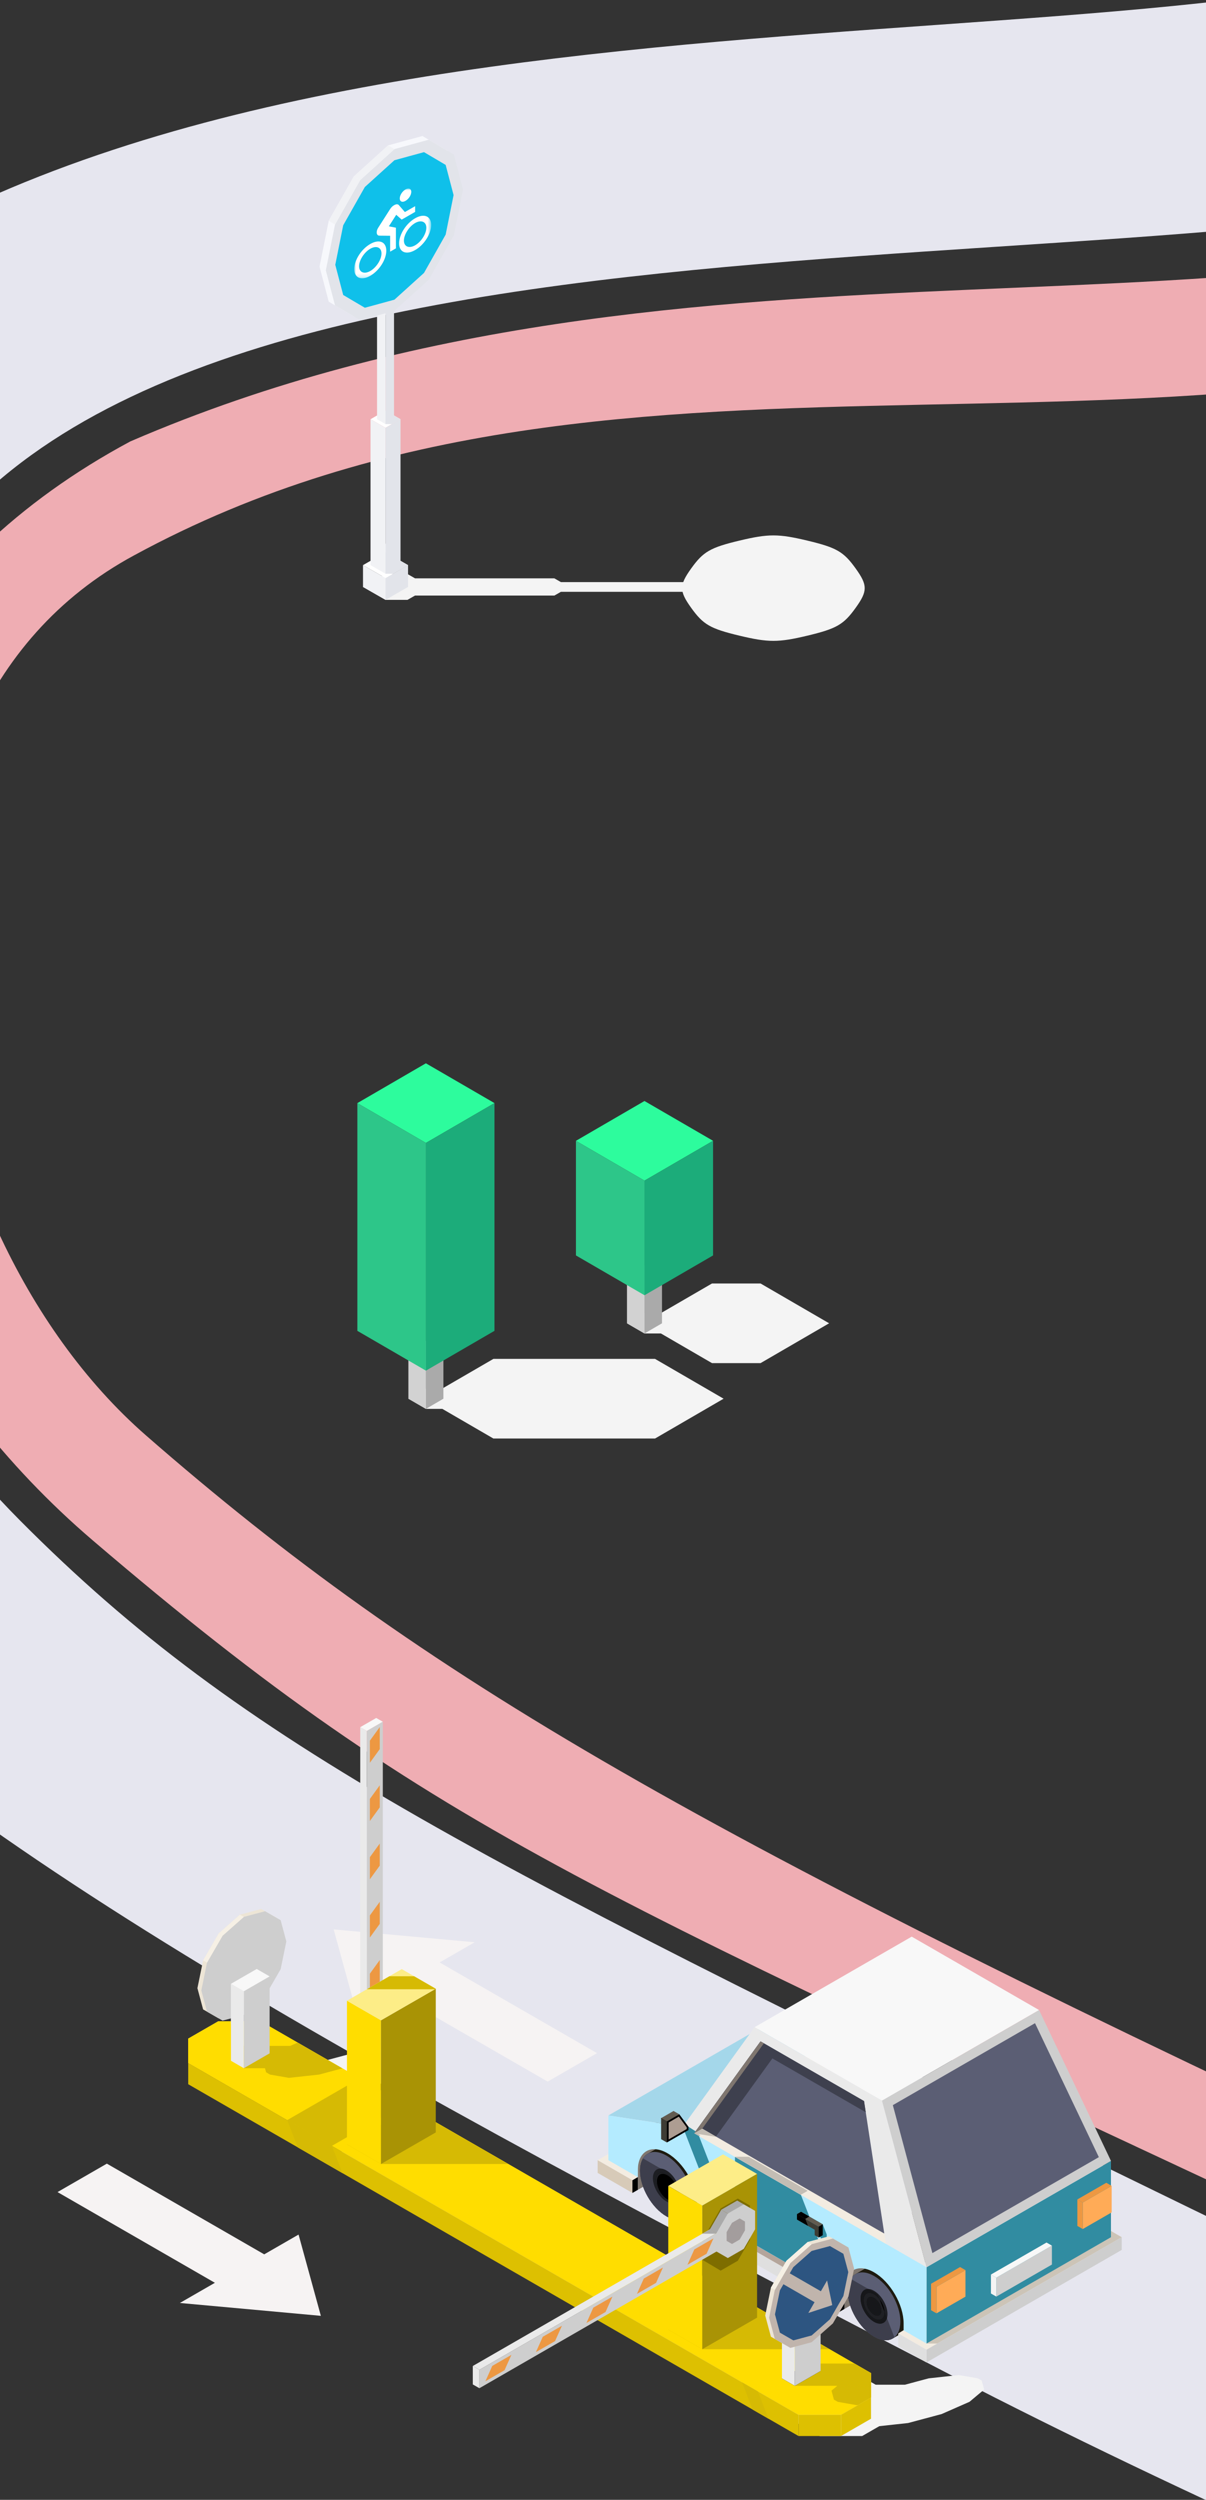 <?xml version="1.0" encoding="UTF-8"?>
<svg width="320px" height="663px" viewBox="0 0 320 663" version="1.1" xmlns="http://www.w3.org/2000/svg" xmlns:xlink="http://www.w3.org/1999/xlink">
    <rect x="0" y="0" width="320" height="663" fill="#333333" stroke="none"/>
    <!-- Generator: Sketch 50.2 (55047) - http://www.bohemiancoding.com/sketch -->
    <title>Group 4</title>
    <desc>Created with Sketch.</desc>
    <defs>
        <polygon id="path-1" points="0 23.811 20.4 23.811 20.4 0 0 0"></polygon>
    </defs>
    <g id="Page-1" stroke="none" stroke-width="1" fill="none" fill-rule="evenodd">
        <g id="Mobile-Про-комплекс" transform="translate(0, -2541)">
            <g id="Group-4" transform="translate(-143, 1923)">
                <g id="Road">
                    <path d="M467.065,61.536 C606.398,164.788 676.064,256.455 676.064,336.536 C676.064,456.659 637.307,544.078 557.065,594.536 C476.823,644.994 220.206,598.542 87.065,701.536 C-46.076,804.531 -0.283,965.326 59,1032.177 C118.283,1099.027 215.386,1154.802 395.386,1247.938 C515.386,1310.028 692.612,1381.227 927.065,1461.536 L947.24,1395.583 C732.542,1321.65 569.814,1257.715 459.057,1203.778 C267.985,1110.729 208.087,1081.337 148.394,1021.337 C89.862,962.503 39.865,851.487 134.131,753.505 C228.397,655.524 515.823,706.594 600.743,647.582 C685.663,588.569 739.76,506.712 738.712,336.536 C738.013,223.086 671.218,113.907 538.326,9 L467.065,61.536 Z" id="Path-12" fill="#E6E6EF"></path>
                    <path d="M610.78,9.294 C657.846,72.877 738.167,148.165 747.92,316.367 C757.674,484.569 695.992,612.421 589.912,664.307 C483.833,716.194 327.875,670.221 177.575,735.074 C57.46,799.434 74.507,947.005 167.612,1026.536 C260.716,1106.066 300.047,1119.19 512.363,1219.123 C653.908,1285.745 831.238,1350.97 1044.353,1414.797 L1044.353,1382.529 C815.76,1313.277 643.593,1251.727 527.852,1197.881 C327.63,1104.732 256.167,1063.616 181.792,998.745 C116.869,942.119 97.18,809.222 178.575,765.293 C311.009,693.306 460.124,755.619 604.022,690.707 C747.92,625.795 778.337,467.131 777.196,316.367 C776.434,215.858 728.145,114.069 632.326,11 C613.402,-2.288 606.22,-2.856 610.78,9.294 Z" id="Path-12" fill="#EFADB3"></path>
                </g>
                <g id="Group-9" transform="translate(158, 1073)">
                    <g id="Group-7">
                        <g id="shutterstock_594282662-[преобразованный]-01">
                            <path d="M225.116,177.461 L204.943,177.461 C202.661,178.776 200.382,180.088 198.106,181.4 L201.527,183.372 L212.789,183.372 C212.28,183.796 211.767,184.223 211.253,184.649 C211.364,185.047 211.466,185.444 211.57,185.84 C211.681,186.238 211.787,186.633 211.891,187.029 L212.929,187.628 C213.764,187.771 214.6,187.918 215.43,188.062 C216.265,188.207 217.1,188.354 217.938,188.497 C219.274,188.354 220.615,188.207 221.946,188.062 C223.284,187.918 224.625,187.771 225.956,187.628 C227.444,187.23 228.921,186.835 230.404,186.438 C231.89,186.043 233.374,185.644 234.854,185.246 C236.089,184.705 237.316,184.166 238.543,183.624 C239.779,183.083 241.013,182.542 242.248,181.997 C242.895,181.456 243.54,180.915 244.183,180.375 C244.834,179.834 245.487,179.293 246.134,178.75 C246.03,178.352 245.922,177.958 245.813,177.56 C245.707,177.166 245.602,176.77 245.492,176.372 L244.454,175.775 C243.624,175.631 242.789,175.484 241.954,175.337 C241.124,175.194 240.29,175.05 239.455,174.905 C238.114,175.05 236.773,175.194 235.439,175.337 C234.106,175.484 232.764,175.631 231.428,175.775 C229.946,176.172 228.468,176.567 226.98,176.963 L225.116,177.461 Z M67.609,93.226 L58.741,93.226 C56.459,94.54 54.18,95.852 51.904,97.164 L55.323,99.135 L60.938,99.135 C61.039,99.499 61.135,99.862 61.233,100.225 L62.271,100.822 C63.106,100.967 63.94,101.114 64.77,101.258 C65.605,101.403 66.438,101.55 67.276,101.692 C68.614,101.55 69.955,101.403 71.288,101.258 C72.624,101.114 73.965,100.967 75.298,100.822 C76.784,100.428 78.262,100.032 79.744,99.634 C81.231,99.238 82.714,98.842 84.195,98.442 C85.431,97.903 86.657,97.36 87.884,96.819 C89.118,96.279 90.353,95.736 91.588,95.193 C92.236,94.652 92.88,94.112 93.523,93.571 C94.176,93.028 94.828,92.487 95.476,91.944 C95.37,91.55 95.264,91.154 95.153,90.758 C95.047,90.36 94.942,89.966 94.831,89.568 L93.794,88.969 C92.964,88.827 92.131,88.68 91.296,88.535 C90.466,88.391 89.631,88.245 88.795,88.099 C87.454,88.245 86.115,88.391 84.777,88.535 C83.446,88.68 82.105,88.827 80.768,88.969 C79.286,89.368 77.808,89.763 76.321,90.159 C74.84,90.555 73.361,90.952 71.873,91.347 C70.643,91.89 69.416,92.431 68.181,92.972 L67.609,93.226 Z" id="Fill-2" fill="#F4F4F4"></path>
                            <polyline id="Fill-48" fill="#F6F3F3" points="79.455 78.263 88.567 73.014 130.321 97.071 143.412 89.528 101.653 65.469 110.945 60.118 73.537 56.709 79.455 78.263"></polyline>
                            <polyline id="Fill-51" fill="#F8F8F8" points="86.578 1.634 84.827 0.629 80.587 3.073 82.338 4.077 86.578 1.634"></polyline>
                            <polyline id="Fill-52" fill="#EAEAEA" points="82.337 76.604 82.337 4.081 80.587 3.073 80.587 75.596 82.337 76.604"></polyline>
                            <polyline id="Fill-53" fill="#CECECE" points="86.576 74.161 86.576 1.637 82.337 4.081 82.337 76.604 86.576 74.161"></polyline>
                            <path d="M85.765,8.898 L85.765,3.041 L83.147,6.652 L83.147,12.508 L85.765,8.898 Z M85.765,24.345 C85.765,22.392 85.765,20.442 85.765,18.49 C84.893,19.693 84.02,20.897 83.147,22.1 C83.147,24.052 83.147,26.003 83.147,27.957 C84.02,26.752 84.893,25.549 85.765,24.345 Z M85.765,39.795 C85.765,37.843 85.765,35.891 85.765,33.937 C84.893,35.141 84.02,36.344 83.147,37.549 C83.147,39.501 83.147,41.453 83.147,43.405 C84.02,42.202 84.893,40.998 85.765,39.795 Z M85.765,55.243 C85.765,53.291 85.765,51.339 85.765,49.387 C84.893,50.59 84.02,51.795 83.147,52.998 C83.147,54.95 83.147,56.902 83.147,58.854 C84.02,57.651 84.893,56.446 85.765,55.243 Z M85.765,70.692 L85.765,64.836 L83.147,68.446 L83.147,74.303 L85.765,70.692 Z" id="Fill-54" fill="#ED9842"></path>
                            <polyline id="Fill-57" fill="#F4F4F4" points="83.625 106.911 75.66 111.5 75.658 117.99 202.506 191.075 213.769 191.075 221.736 186.486 221.736 179.996 94.89 106.911 83.625 106.911"></polyline>
                            <polyline id="Fill-58" fill="#FACB3C" points="42.905 81.076 34.94 85.667 34.94 92.157 196.88 185.463 208.146 185.463 216.111 180.874 216.111 174.382 54.172 81.076 42.905 81.076"></polyline>
                            <polyline id="Fill-59" fill="#FFDD00" points="42.905 81.076 34.94 85.667 34.94 92.157 196.88 185.463 208.147 185.463 216.111 180.874 216.111 174.382 54.172 81.076 42.905 81.076"></polyline>
                            <path d="M75.84,93.563 L63.986,86.731 L62.556,87.36 L61.983,87.613 L53.116,87.613 L49.698,93.522 L55.313,93.522 L55.607,94.611 L56.646,95.21 L59.144,95.644 L61.653,96.079 L65.663,95.644 L69.672,95.21 L74.119,94.02 L75.84,93.563 Z M212.693,182.842 L216.111,180.874 L216.111,174.382 L211.714,171.849 L199.318,171.849 L195.9,177.758 L207.164,177.758 L205.627,179.037 L205.947,180.227 L206.267,181.415 L207.306,182.012 L209.804,182.449 L212.311,182.885 L212.693,182.842 Z" id="Fill-61" fill="#D6BA04"></path>
                            <polyline id="Fill-62" fill="#EDE5D6" points="48.661 52.798 51.48 52.045 54.301 51.291 56.365 52.479 58.43 53.669 59.94 59.298 58.43 66.667 54.301 73.804 48.661 78.794 45.84 79.55 43.021 80.304 40.955 79.114 38.892 77.925 37.381 72.296 38.892 64.926 40.955 61.357 43.021 57.79 45.84 55.293 48.661 52.798"></polyline>
                            <polyline id="Fill-63" fill="#CECECE" points="49.698 53.395 52.519 52.641 55.338 51.889 57.403 53.078 59.467 54.267 60.978 59.895 59.467 67.266 55.338 74.402 52.519 76.898 49.698 79.393 46.878 80.147 44.058 80.901 41.994 79.712 39.93 78.522 38.419 72.893 39.93 65.524 44.058 58.387 46.878 55.892 49.698 53.395"></polyline>
                            <polyline id="Fill-64" fill="#F6F0E5" points="43.021 57.79 44.058 58.387 39.93 65.524 38.892 64.926 43.021 57.79"></polyline>
                            <polyline id="Fill-65" fill="#F6F0E5" points="43.021 57.79 44.058 58.387 49.698 53.395 48.661 52.798 43.021 57.79"></polyline>
                            <g id="Group-41" transform="translate(143.083, 58.065)">
                                <polyline id="Fill-98" fill="#F3ECE1" points="52.294 30 61.532 35.32 9.726 65.171 0.487 59.85 52.294 30"></polyline>
                                <polyline id="Fill-99" fill="#7F766F" points="114.935 55.874 65.987 84.075 65.987 99.308 114.935 71.105 114.935 55.874"></polyline>
                                <path d="M78.775,107.149 C77.511,107.875 75.764,107.771 73.835,106.659 C71.907,105.547 70.161,103.639 68.897,101.455 C67.631,99.271 66.85,96.808 66.85,94.583 C66.85,92.362 67.631,90.8 68.897,90.07 C70.754,88.999 71.994,88.285 73.858,87.214 C75.121,86.483 76.867,86.588 78.795,87.699 C80.725,88.81 82.473,90.72 83.736,92.905 C85.001,95.092 85.783,97.555 85.783,99.778 C85.783,101.999 85.001,103.563 83.736,104.289 C81.854,105.372 80.641,106.077 78.775,107.149" id="Fill-100" fill="#1D1A0F"></path>
                                <path d="M73.835,90.557 C77.692,92.781 80.823,98.189 80.823,102.634 C80.823,107.082 77.692,108.882 73.835,106.659 C69.977,104.436 66.85,99.03 66.85,94.583 C66.85,90.138 69.977,88.334 73.835,90.557" id="Fill-101" fill="#5B5E74"></path>
                                <path d="M79.235,106.827 C77.955,107.887 76.011,107.912 73.835,106.659 C69.977,104.436 66.85,99.03 66.85,94.583 C66.85,93.24 67.136,92.138 67.642,91.314 L74.809,95.445 L79.235,106.827" id="Fill-102" fill="#3D3E4C"></path>
                                <path d="M73.835,94.494 C75.807,95.63 77.406,98.394 77.406,100.666 C77.406,102.938 75.807,103.857 73.835,102.722 C71.865,101.587 70.265,98.824 70.265,96.552 C70.265,94.28 71.865,93.359 73.835,94.494" id="Fill-103" fill="#1D1E23"></path>
                                <path d="M77.261,101.748 C76.824,103.2 75.457,103.654 73.835,102.722 C71.865,101.587 70.265,98.824 70.265,96.552 C70.265,94.905 71.106,93.968 72.318,94.011 L74.809,95.445 L77.261,101.748" id="Fill-104" fill="#16171A"></path>
                                <polyline id="Fill-105" fill="#7F766F" points="54.9 27.279 11.158 52.482 11.158 67.716 54.9 42.512 54.9 27.279"></polyline>
                                <polyline id="Fill-106" fill="#F3ECE1" points="130.321 74.955 139.558 80.277 87.751 110.126 80.255 105.808 130.321 74.955"></polyline>
                                <polyline id="Fill-107" fill="#CCC4B7" points="130.321 74.955 139.558 80.277 90.611 108.479 87.751 108.479 87.751 99.481 130.321 74.955"></polyline>
                                <polyline id="Fill-111" fill="#318CA1" points="136.7 60.044 87.751 88.245 87.751 108.479 136.7 80.275 136.7 60.044"></polyline>
                                <polyline id="Fill-112" fill="#A4D7EA" points="72.013 22.776 23.063 50.977 3.346 47.987 52.292 19.787 72.013 22.776"></polyline>
                                <polyline id="Fill-113" fill="#CECECE" points="139.559 80.277 87.751 110.126 87.751 113.497 139.559 83.648 139.559 80.277"></polyline>
                                <polyline id="Fill-114" fill="#DFDFDF" points="80.255 105.808 87.751 110.126 87.751 113.497 80.255 109.177 80.255 105.808"></polyline>
                                <polyline id="Fill-115" fill="#DFDFDF" points="25.426 74.217 64.555 96.765 64.555 100.136 25.426 77.587 25.426 74.217"></polyline>
                                <polyline id="Fill-116" fill="#D7CAB8" points="0.489 59.85 9.726 65.171 9.726 68.542 0.489 63.219 0.489 59.85"></polyline>
                                <polyline id="Fill-117" fill="#000000" points="11.158 64.346 9.726 65.171 9.726 68.542 11.158 67.716 11.158 64.346"></polyline>
                                <polyline id="Fill-118" fill="#000000" points="65.987 95.938 64.555 96.765 64.555 100.136 65.987 99.308 65.987 95.938"></polyline>
                                <polyline id="Fill-119" fill="#F3ECE1" points="26.855 73.394 65.987 95.938 64.558 96.762 25.426 74.217 26.855 73.394"></polyline>
                                <polyline id="Fill-120" fill="#B4A59B" points="38.147 79.899 64.525 95.097 63.315 95.795 65.739 95.795 65.987 95.938 64.558 96.762 36.718 80.722 38.147 79.899"></polyline>
                                <polyline id="Fill-121" fill="#FFAB57" points="98.094 89.014 90.421 93.437 90.421 100.464 98.094 96.042 98.094 89.014"></polyline>
                                <polyline id="Fill-122" fill="#ED9842" points="88.991 92.611 90.421 93.437 90.421 100.464 88.991 99.639 88.991 92.611"></polyline>
                                <polyline id="Fill-123" fill="#ED9842" points="88.991 92.611 90.188 93.303 90.188 100.331 88.991 99.639 88.991 92.611"></polyline>
                                <g id="Group-40" transform="translate(11.601, 54.194)">
                                    <path d="M12.068,21.02 C10.803,21.746 9.057,21.642 7.127,20.53 C5.199,19.418 3.453,17.51 2.19,15.326 C0.923,13.142 0.143,10.679 0.143,8.454 C0.143,6.233 0.923,4.671 2.19,3.941 C4.047,2.87 5.287,2.156 7.15,1.085 C8.414,0.354 10.16,0.459 12.088,1.57 C14.017,2.68 15.765,4.591 17.028,6.776 C18.293,8.963 19.075,11.426 19.075,13.649 C19.075,15.87 18.293,17.434 17.028,18.16 C15.147,19.243 13.933,19.948 12.068,21.02" id="Fill-100" fill="#1D1A0F"></path>
                                    <path d="M7.127,4.428 C10.985,6.652 14.115,12.06 14.115,16.505 C14.115,20.952 10.985,22.753 7.127,20.53 C3.269,18.307 0.143,12.901 0.143,8.454 C0.143,4.009 3.269,2.205 7.127,4.428" id="Fill-101" fill="#5B5E74"></path>
                                    <path d="M12.528,20.698 C11.248,21.758 9.303,21.783 7.127,20.53 C3.269,18.307 0.143,12.901 0.143,8.454 C0.143,7.111 0.429,6.009 0.935,5.185 L8.101,9.316 L12.528,20.698" id="Fill-102" fill="#3D3E4C"></path>
                                    <path d="M7.127,8.365 C9.1,9.501 10.699,12.265 10.699,14.537 C10.699,16.809 9.1,17.728 7.127,16.593 C5.158,15.458 3.557,12.695 3.557,10.423 C3.557,8.151 5.158,7.23 7.127,8.365" id="Fill-103" fill="#1D1E23"></path>
                                    <path d="M7.127,10.246 C6.059,9.631 5.191,10.131 5.191,11.364 C5.191,12.595 6.059,14.095 7.127,14.71 C8.199,15.327 9.065,14.829 9.065,13.596 C9.065,12.362 8.199,10.862 7.127,10.246 Z M7.127,9.284 C8.658,10.166 9.9,12.311 9.9,14.078 C9.9,15.84 8.658,16.555 7.127,15.674 C5.598,14.791 4.357,12.646 4.357,10.882 C4.357,9.119 5.598,8.403 7.127,9.284 Z" id="Fill-146" fill="#000000"></path>
                                    <path d="M7.127,10.246 C6.059,9.631 5.191,10.131 5.191,11.364 C5.191,12.595 6.059,14.095 7.127,14.71 C8.199,15.327 9.065,14.829 9.065,13.596 C9.065,12.362 8.199,10.862 7.127,10.246 Z M7.127,9.284 C7.676,9.601 8.187,10.08 8.619,10.644 L9.897,13.934 L9.9,14.078 C9.9,15.84 8.658,16.555 7.127,15.674 C5.598,14.791 4.357,12.646 4.357,10.882 C4.357,9.119 5.598,8.403 7.127,9.284 Z" id="Fill-147" fill="#1F2024"></path>
                                </g>
                                <polyline id="Fill-124" fill="#ED9842" points="96.667 88.191 88.991 92.611 90.421 93.437 98.095 89.014 96.667 88.191"></polyline>
                                <polyline id="Fill-125" fill="#FFAB57" points="136.889 66.663 129.216 71.085 129.216 78.113 136.889 73.691 136.889 66.663"></polyline>
                                <polyline id="Fill-126" fill="#ED9842" points="127.784 70.26 129.216 71.085 129.216 78.113 127.784 77.288 127.784 70.26"></polyline>
                                <polyline id="Fill-127" fill="#ED9842" points="135.462 65.84 127.784 70.26 129.216 71.085 136.89 66.663 135.462 65.84"></polyline>
                                <path d="M87.751,88.245 L54.586,60.244 L23.063,50.977 L3.346,47.987 L3.346,59.851 L11.156,64.351 L11.156,62.524 C11.156,57.528 14.671,55.503 19.005,57.998 C23.337,60.496 26.853,66.577 26.853,71.567 L26.853,73.394 L65.987,95.94 L65.987,94.113 C65.987,89.118 69.502,87.092 73.835,89.59 C78.169,92.087 81.684,98.166 81.684,103.157 L81.684,104.983 L87.751,108.479 L87.751,88.245" id="Fill-128" fill="#B4EBFF"></path>
                                <path d="M65.785,95.823 L65.987,95.94 L65.987,94.113 C65.987,92.775 66.242,91.649 66.693,90.768 L65.785,90.243 L65.785,95.823 Z M60.224,76.849 L56.664,74.795 L52.595,64.33 L36.938,55.31 L36.938,76.706 L38.188,79.924 L64.565,95.12 L58.439,79.364 L59.48,79.963 L60.206,81.829 L61.279,82.448 L61.278,79.552 L60.224,76.849 Z" id="Fill-129" fill="#318CA1"></path>
                                <path d="M59.151,77.468 L53.395,74.151 L53.395,75.597 L58.082,78.3 L58.082,79.747 L59.153,80.366 C59.153,79.395 59.151,78.435 59.151,77.468" id="Fill-130" fill="#3E3C34"></path>
                                <polyline id="Fill-131" fill="#F8F8F8" points="117.633 20.038 75.938 44.059 42.133 24.581 83.829 0.562 117.633 20.038"></polyline>
                                <polyline id="Fill-132" fill="#EAEAEA" points="75.938 44.059 87.751 88.247 23.063 50.977 42.133 24.583 75.938 44.059"></polyline>
                                <polyline id="Fill-133" fill="#5B5E74" points="26.102 52.724 76.553 79.32 76.196 76.975 71.255 44.657 71.182 44.173 43.716 28.347 26.102 52.724"></polyline>
                                <polyline id="Fill-134" fill="#3E404E" points="26.102 52.724 31.888 53.587 46.861 32.863 71.634 47.137 71.255 44.657 71.182 44.173 43.716 28.347 26.102 52.724"></polyline>
                                <polyline id="Fill-135" fill="#CECECE" points="117.633 20.038 75.94 44.058 87.756 88.247 136.702 60.046 117.633 20.038"></polyline>
                                <polyline id="Fill-136" fill="#5B5E74" points="116.547 23.517 78.823 45.252 89.315 84.494 133.484 59.046 116.547 23.517"></polyline>
                                <polyline id="Fill-137" fill="#F3ECE1" points="76.968 82.031 26.102 52.724 27.531 51.902 28.247 51.49 76.553 79.32 76.968 82.031"></polyline>
                                <polyline id="Fill-138" fill="#C3BDB4" points="54.396 69.026 36.896 58.944 40.579 58.944 56.238 67.965 54.396 69.026"></polyline>
                                <polyline id="Fill-139" fill="#7F766F" points="44.599 28.855 43.716 28.347 26.102 52.724 28.247 51.49 44.599 28.855"></polyline>
                                <polyline id="Fill-140" fill="#C3BDB4" points="28.247 51.49 32.057 53.685 27.151 52.894 27.747 53.261 27.389 53.467 26.102 52.724 26.499 52.495 28.247 51.49"></polyline>
                                <polyline id="Fill-141" fill="#625B50" points="54.467 73.534 60.224 76.849 59.151 77.466 53.395 74.153 54.467 73.534"></polyline>
                                <polyline id="Fill-142" fill="#000000" points="54.467 73.534 56.661 74.797 55.588 75.414 53.395 74.153 54.467 73.534"></polyline>
                                <polyline id="Fill-143" fill="#000000" points="60.224 76.849 59.151 77.466 59.151 80.366 60.224 79.749 60.224 76.849"></polyline>
                                <polyline id="Fill-144" fill="#CECECE" points="121.03 82.511 106.28 91.008 106.28 96.031 121.03 87.534 121.03 82.511"></polyline>
                                <polyline id="Fill-145" fill="#F8F8F8" points="119.601 81.688 104.85 90.182 106.28 91.008 121.03 82.511 119.601 81.688"></polyline>
                                <path d="M73.835,96.375 C72.767,95.76 71.898,96.26 71.898,97.493 C71.898,98.724 72.767,100.224 73.835,100.839 C74.906,101.456 75.773,100.958 75.773,99.725 C75.773,98.491 74.906,96.991 73.835,96.375 Z M73.835,95.413 C75.366,96.295 76.608,98.44 76.608,100.207 C76.608,101.969 75.366,102.684 73.835,101.803 C72.305,100.92 71.065,98.775 71.065,97.011 C71.065,95.248 72.305,94.532 73.835,95.413 Z" id="Fill-146" fill="#000000"></path>
                                <path d="M73.835,96.375 C72.767,95.76 71.898,96.26 71.898,97.493 C71.898,98.724 72.767,100.224 73.835,100.839 C74.906,101.456 75.773,100.958 75.773,99.725 C75.773,98.491 74.906,96.991 73.835,96.375 Z M73.835,95.413 C74.384,95.73 74.895,96.209 75.326,96.773 L76.604,100.063 L76.608,100.207 C76.608,101.969 75.366,102.684 73.835,101.803 C72.305,100.92 71.065,98.775 71.065,97.011 C71.065,95.248 72.305,94.532 73.835,95.413 Z" id="Fill-147" fill="#1F2024"></path>
                                <path d="M19.005,63.845 C20.536,64.727 21.778,66.871 21.778,68.637 C21.778,70.401 20.536,71.117 19.005,70.234 C17.474,69.353 16.232,67.208 16.232,65.442 C16.232,63.68 17.474,62.963 19.005,63.845" id="Fill-148" fill="#000000"></path>
                                <polyline id="Fill-150" fill="#F4F4F4" points="104.85 90.182 106.28 91.008 106.28 96.031 104.85 95.207 104.85 90.182"></polyline>
                                <path d="M23.065,50.978 C24.976,55.888 26.884,60.798 28.789,65.699 L30.32,66.58 C30.32,64.722 30.32,62.863 30.32,61.005 L27.39,53.468 L27.389,53.467 L26.102,52.724 L26.489,52.19 C26.287,52.064 26.087,51.937 25.889,51.808 L24.596,50.987 L23.508,50.363 L23.065,50.973 L23.065,50.978" id="Fill-151" fill="#318CA1"></path>
                                <polyline id="Fill-152" fill="#000000" points="17.337 48.7 22.165 47.681 24.596 50.987 24.596 51.858 18.87 55.158 17.337 48.7"></polyline>
                                <polyline id="Fill-153" fill="#AD9D92" points="19.338 49.851 22.036 48.297 24.128 51.142 24.128 51.589 19.338 54.348 19.338 49.851"></polyline>
                                <polyline id="Fill-154" fill="#625B50" points="17.337 48.7 20.634 46.8 22.163 47.681 18.87 49.582 17.337 48.7"></polyline>
                                <polyline id="Fill-155" fill="#3E3C34" points="17.337 48.7 17.337 54.277 18.868 55.158 18.87 49.582 17.337 48.7"></polyline>
                            </g>
                            <polyline id="Fill-66" fill="#CECECE" points="49.698 73.114 56.538 69.172 56.538 89.581 49.698 93.522 49.698 73.114"></polyline>
                            <polyline id="Fill-67" fill="#EAEAEA" points="49.698 73.114 46.278 71.142 46.278 91.551 49.698 93.522 49.698 73.114"></polyline>
                            <path d="M49.698,73.114 L46.278,71.144 L46.278,81.713 L47.459,84.391 C48.15,85.37 48.841,86.353 49.527,87.327 L49.698,87.57 L49.698,73.114" id="Fill-68" fill="#EAEAEA"></path>
                            <polyline id="Fill-69" fill="#F8F8F8" points="49.698 73.114 46.278 71.142 53.119 67.204 56.538 69.172 49.698 73.114"></polyline>
                            <polyline id="Fill-70" fill="#D6BA04" points="61.205 107.29 73.062 114.124 92.293 103.043 80.435 96.21 61.205 107.29"></polyline>
                            <polyline id="Fill-73" fill="#DDC001" points="196.88 185.463 196.88 191.075 34.942 97.771 34.94 92.157 196.88 185.463"></polyline>
                            <polyline id="Fill-74" fill="#D6BA04" points="73.062 114.124 75.875 121.355 64.019 114.525 61.205 107.29 73.062 114.124"></polyline>
                            <polyline id="Fill-75" fill="#D6BA04" points="186.101 179.25 188.912 186.484 184.704 184.058 181.891 176.826 186.101 179.25"></polyline>
                            <polyline id="Fill-78" fill="#D6BA04" points="96.291 105.35 91.605 105.35 77.065 113.728 86.089 118.927 119.854 118.927 96.291 105.35"></polyline>
                            <polyline id="Fill-79" fill="#D6BA04" points="181.545 154.473 176.859 154.473 162.32 162.849 171.345 168.049 205.12 168.049 181.555 154.473 181.545 154.473"></polyline>
                            <polyline id="Fill-80" fill="#FFDD00" points="86.089 80.821 86.089 118.927 77.065 113.728 77.065 75.621 86.089 80.821"></polyline>
                            <polyline id="Fill-81" fill="#A99305" points="86.089 80.821 86.089 118.927 100.628 110.551 100.628 72.444 86.089 80.821"></polyline>
                            <polyline id="Fill-82" fill="#FDED87" points="86.089 80.821 100.628 72.444 91.605 67.243 77.065 75.621 86.089 80.821"></polyline>
                            <polyline id="Fill-83" fill="#D6BA04" points="100.385 72.583 100.628 72.444 94.887 69.136 88.321 69.136 82.337 72.585 100.385 72.583"></polyline>
                            <polyline id="Fill-171" fill="#FDED87" points="171.345 129.942 185.883 121.564 176.859 116.366 162.32 124.742 171.345 129.942"></polyline>
                            <polyline id="Fill-172" fill="#FFDD00" points="171.345 129.942 171.345 168.049 162.321 162.849 162.32 124.742 171.345 129.942"></polyline>
                            <polyline id="Fill-173" fill="#A99305" points="171.345 129.942 171.345 168.049 185.884 159.671 185.883 121.564 171.345 129.942"></polyline>
                            <polyline id="Fill-174" fill="#7E6D00" points="183.991 139.021 183.991 129.949 180.768 128.092 176.213 130.716 172.99 136.285 171.345 144.318 176.213 147.216 180.768 144.592 183.991 139.021"></polyline>
                            <polyline id="Fill-196" fill="#EAEAEA" points="112.203 178.395 112.201 173.509 110.452 172.501 110.452 177.388 112.203 178.395"></polyline>
                            <polyline id="Fill-197" fill="#CECECE" points="112.201 173.509 176.32 136.566 176.32 141.452 112.201 178.395 112.201 173.509"></polyline>
                            <polyline id="Fill-198" fill="#EAEAEA" points="112.203 173.509 175.121 137.257 173.372 136.249 110.452 172.502 112.203 173.509"></polyline>
                            <polyline id="Fill-199" fill="#AAAAAA" points="174.845 137.417 175.121 137.257 173.372 136.249 171.345 137.417 174.845 137.417"></polyline>
                            <polyline id="Fill-200" fill="#AAAAAA" points="178.119 132.074 178.174 134.915 175.121 137.257 173.372 136.249 176.37 131.064 178.119 132.074"></polyline>
                            <polyline id="Fill-201" fill="#AAAAAA" points="178.119 132.074 180.583 131.168 182.361 129.63 180.61 128.622 176.37 131.064 178.119 132.074"></polyline>
                            <path d="M169.23,141.587 L174.311,138.66 L172.486,142.727 L167.404,145.655 L169.23,141.587 Z M155.826,149.31 C157.52,148.333 159.214,147.358 160.906,146.381 C160.299,147.737 159.691,149.093 159.082,150.448 C157.389,151.425 155.696,152.4 154.003,153.377 C154.611,152.019 155.22,150.664 155.826,149.31 Z M142.424,157.032 C144.118,156.057 145.811,155.08 147.504,154.105 C146.897,155.46 146.289,156.816 145.679,158.171 C143.987,159.148 142.294,160.123 140.599,161.098 C141.207,159.742 141.814,158.387 142.424,157.032 Z M129.021,164.753 C130.714,163.778 132.407,162.803 134.101,161.828 C133.492,163.182 132.885,164.537 132.277,165.894 C130.582,166.87 128.89,167.844 127.195,168.821 C127.804,167.466 128.412,166.111 129.021,164.753 Z M115.617,172.478 L120.697,169.55 L118.873,173.616 L113.792,176.545 L115.617,172.478 Z" id="Fill-202" fill="#ED9842"></path>
                            <polyline id="Fill-203" fill="#CECECE" points="185.358 136.245 185.358 131.358 183.859 130.495 182.361 129.63 180.241 130.85 178.119 132.074 176.62 134.665 175.121 137.255 175.121 142.143 176.62 143.009 178.119 143.872 180.241 142.651 182.361 141.43 183.859 138.838 185.358 136.245"></polyline>
                            <polyline id="Fill-204" fill="#A39D9D" points="182.675 136.511 182.675 134.184 181.964 133.774 181.249 133.363 180.241 133.944 179.23 134.524 178.518 135.759 177.805 136.991 177.805 139.316 178.518 139.727 179.23 140.14 180.241 139.559 181.249 138.976 181.964 137.744 182.675 136.511"></polyline>
                            <polyline id="Fill-206" fill="#F6F3F3" points="64.221 137.643 55.108 142.891 13.353 118.833 0.264 126.374 42.02 150.435 32.731 155.786 70.137 159.197 64.221 137.643"></polyline>
                            <polyline id="Fill-207" fill="#DDC001" points="196.88 185.463 196.88 191.075 208.147 191.075 208.146 185.463 196.88 185.463"></polyline>
                            <polyline id="Fill-208" fill="#DDC001" points="216.111 180.874 216.111 186.486 208.147 191.075 208.146 185.463 216.111 180.874"></polyline>
                            <polyline id="Fill-210" fill="#000000" points="198.671 133.478 196.478 132.216 196.478 133.661 199.397 135.345 198.671 133.478"></polyline>
                            <polyline id="Fill-211" fill="#000000" points="195.9 177.758 192.48 175.788 199.321 171.847 202.74 173.818 195.9 177.758"></polyline>
                            <polyline id="Fill-212" fill="#CECECE" points="195.9 157.349 202.74 153.409 202.74 173.818 195.9 177.758 195.9 157.349"></polyline>
                            <polyline id="Fill-213" fill="#EAEAEA" points="195.9 157.349 192.48 155.381 192.48 175.788 195.9 177.758 195.9 157.349"></polyline>
                            <polyline id="Fill-214" fill="#EDE5D6" points="199.321 139.602 202.14 138.848 204.961 138.094 207.025 139.285 209.088 140.473 210.6 146.103 209.088 153.471 207.025 157.039 204.961 160.61 202.14 163.103 199.321 165.6 196.502 166.354 193.681 167.108 191.617 165.918 189.552 164.729 188.04 159.1 189.552 151.73 191.617 148.163 193.681 144.594 196.502 142.099 199.321 139.602"></polyline>
                            <polyline id="Fill-215" fill="#C0B4AC" points="200.358 140.199 203.177 139.445 205.998 138.691 208.061 139.882 210.127 141.072 210.882 143.886 211.636 146.701 210.127 154.07 208.061 157.638 205.998 161.207 203.177 163.702 200.358 166.197 197.538 166.951 194.717 167.705 190.59 165.326 189.833 162.512 189.077 159.699 189.833 156.013 190.59 152.328 194.717 145.193 197.538 142.696 200.358 140.199"></polyline>
                            <polyline id="Fill-216" fill="#2D5581" points="200.358 141.99 202.788 141.339 205.221 140.689 207 141.714 208.781 142.74 209.432 145.168 210.085 147.595 208.781 153.948 205.221 160.105 200.358 164.407 197.925 165.059 195.493 165.707 193.714 164.682 191.935 163.656 191.281 161.23 190.63 158.803 191.281 155.625 191.935 152.447 192.875 150.82 201.133 155.579 199.476 158.442 205.828 156.351 204.465 149.816 202.81 152.681 194.552 147.922 195.493 146.295 197.925 144.141 200.358 141.99"></polyline>
                            <polyline id="Fill-217" fill="#F6F0E5" points="193.681 144.594 194.719 145.193 190.59 152.328 189.552 151.73 193.681 144.594"></polyline>
                            <polyline id="Fill-218" fill="#F6F0E5" points="193.681 144.594 194.719 145.193 200.358 140.199 199.321 139.602 193.681 144.594"></polyline>
                        </g>
                    </g>
                </g>
                <g id="Group-39" transform="translate(227, 654)">
                    <g id="Group-37">
                        <g id="Group-23" transform="translate(6, 9)">
                            <g id="Group-22">
                                <g id="All_images-17">
                                    <polygon id="Fill-1" fill="#F4F4F4" points="57.101 112.951 58.828 111.961 92.569 111.961 92.567 109.381 58.826 109.381 57.101 108.389 20.129 108.389 18.125 107.24 12.296 107.24 6.317 110.666 12.296 114.094 18.125 114.094 20.121 112.951"></polygon>
                                    <polyline id="Fill-2" fill="#FFFFFF" points="8.317 66.185 12.297 68.466 16.275 66.186 12.297 63.904 8.317 66.185"></polyline>
                                    <polyline id="Fill-3" fill="#E2E4EA" points="14.023 67.477 16.275 66.187 12.297 63.904 12.297 67.477 14.023 67.477"></polyline>
                                    <polyline id="Fill-4" fill="#F1F2F5" points="10.045 24.507 12.297 25.798 12.297 67.477 10.045 66.188 10.045 24.507"></polyline>
                                    <polyline id="Fill-5" fill="#E2E4EA" points="14.549 24.507 12.297 25.798 12.297 67.477 14.549 66.188 14.549 24.507"></polyline>
                                    <polyline id="Fill-6" fill="#F1F2F5" points="3.539 24.507 12.297 29.53 12.297 16.371 0.527 9.621 3.539 24.507"></polyline>
                                    <polyline id="Fill-7" fill="#FFDD00" points="4.515 23.835 10.993 27.552 10.993 17.156 2.136 12.078 4.515 23.835"></polyline>
                                    <polyline id="Fill-8" fill="#F7F7F7" points="0.527 9.621 12.297 16.371 12.296 12.064 3.539 7.043 0.527 9.621"></polyline>
                                    <polyline id="Fill-9" fill="#E2E4EA" points="21.056 24.507 12.297 29.53 12.296 16.371 24.067 9.621 21.056 24.507"></polyline>
                                    <polyline id="Fill-10" fill="#EAC300" points="19.98 23.741 22.359 11.984 13.502 17.061 13.502 27.457 19.98 23.741"></polyline>
                                    <polyline id="Fill-11" fill="#FFFFFF" points="3.539 7.043 12.296 12.064 21.055 7.046 12.296 2.024 3.539 7.043"></polyline>
                                    <polyline id="Fill-12" fill="#E2E4EA" points="24.067 9.621 12.296 16.371 12.297 12.064 21.055 7.043 24.067 9.621"></polyline>
                                    <polyline id="Fill-13" fill="#E2E4EA" points="8.214 7.044 12.297 9.386 18.991 7.045 12.297 4.703 8.214 7.044"></polyline>
                                    <polyline id="Fill-14" fill="#F1F2F5" points="6.319 104.879 12.297 108.31 12.296 114.094 6.319 110.67 6.319 104.879"></polyline>
                                    <polyline id="Fill-15" fill="#E2E4EA" points="18.271 104.881 12.296 108.31 12.297 114.094 18.271 110.672 18.271 104.881"></polyline>
                                    <polyline id="Fill-16" fill="#FFFFFF" points="8.317 101.435 12.297 103.717 16.275 101.436 12.297 99.156 8.317 101.435"></polyline>
                                    <polyline id="Fill-17" fill="#FFFFFF" points="6.318 104.881 12.297 108.31 18.274 104.885 12.297 101.456 6.318 104.881"></polyline>
                                    <polyline id="Fill-18" fill="#E2E4EA" points="14.297 107.163 18.274 104.885 12.297 101.456 12.297 107.163 14.297 107.163"></polyline>
                                    <polyline id="Fill-19" fill="#F7F7F7" points="8.214 7.043 12.297 9.384 12.297 0.398 8.214 7.043"></polyline>
                                    <polyline id="Fill-20" fill="#E2E4EA" points="16.379 7.043 12.297 9.384 12.297 0.398 16.379 7.043"></polyline>
                                    <polyline id="Fill-21" fill="#F1F2F5" points="8.317 66.183 12.297 68.466 12.296 107.163 8.317 104.886 8.317 66.183"></polyline>
                                    <polyline id="Fill-22" fill="#E2E4EA" points="16.275 66.183 12.296 68.466 12.297 107.163 16.275 104.886 16.275 66.183"></polyline>
                                </g>
                            </g>
                        </g>
                        <g id="Group-36">
                            <g id="Group-35">
                                <g id="Group-34">
                                    <polygon id="Fill-214" fill="#F7F8FC" points="23.535 1.314 28.087 0.07 31.417 2.035 34.747 3.995 37.185 13.283 34.747 25.437 31.417 31.322 28.087 37.213 23.535 41.326 18.986 45.445 14.437 46.689 9.885 47.933 6.555 45.97 3.222 44.007 0.784 34.722 3.222 22.565 6.555 16.68 9.885 10.792 14.437 6.676 18.986 2.558"></polygon>
                                    <polyline id="Fill-215" fill="#E2E4EA" points="20.659 3.543 25.208 2.299 29.76 1.055 33.09 3.021 36.422 4.983 37.642 9.624 38.858 14.268 36.422 26.425 33.09 32.31 29.76 38.198 25.208 42.314 20.659 46.43 16.11 47.674 11.558 48.918 4.898 44.993 3.676 40.352 2.457 35.71 3.676 29.629 4.898 23.551 11.558 11.78 16.11 7.662 20.659 3.543"></polyline>
                                    <polygon id="Fill-216" fill="#0FC0EA" points="24.581 5.424 28.506 4.352 31.377 6.042 34.25 7.735 35.302 11.739 36.355 15.744 34.25 26.224 28.506 36.38 20.659 43.477 16.734 44.552 12.809 45.622 9.938 43.931 7.067 42.238 6.013 38.236 4.962 34.232 6.013 28.989 7.067 23.747 8.585 21.063 11.291 16.283 12.809 13.599 16.734 10.046 20.659 6.497"></polygon>
                                    <polyline id="Fill-217" fill="#F1F2F5" points="9.885 10.792 11.56 11.78 4.898 23.551 3.222 22.565 9.885 10.792"></polyline>
                                    <polyline id="Fill-218" fill="#F1F2F5" points="9.885 10.792 11.56 11.78 20.659 3.543 18.986 2.558 9.885 10.792"></polyline>
                                </g>
                            </g>
                        </g>
                    </g>
                    <g id="Group-38" transform="translate(10, 14)">
                        <g id="Page-1">
                            <mask id="mask-2" fill="white">
                                <use xlink:href="#path-1"></use>
                            </mask>
                            <g id="Clip-2"></g>
                            <path d="M4.25,21.877 C2.635,22.803 1.275,22.232 1.275,20.629 C1.275,19.026 2.635,16.897 4.25,15.972 C5.865,15.046 7.225,15.617 7.225,17.22 C7.225,18.823 5.865,20.952 4.25,21.877 Z M4.25,14.706 C1.87,16.07 -0,18.998 -0,21.36 C-0,23.722 1.87,24.506 4.25,23.143 C6.63,21.779 8.5,18.851 8.5,16.489 C8.5,14.127 6.63,13.342 4.25,14.706 Z M12.58,8.246 L16.15,6.201 L16.15,4.682 L13.43,6.24 L11.815,4.382 C11.56,4.106 11.135,4.097 10.541,4.438 C10.115,4.681 9.776,5.045 9.52,5.443 L6.375,10.367 C6.12,10.766 5.95,11.201 5.95,11.623 C5.95,12.129 6.205,12.49 6.63,12.499 L9.52,12.53 L9.52,16.749 L11.05,15.871 L11.05,10.389 L9.18,10.025 L11.135,6.965 L12.58,8.246 Z M16.15,15.058 C14.535,15.984 13.175,15.413 13.175,13.81 C13.175,12.207 14.535,10.078 16.15,9.153 C17.765,8.228 19.125,8.798 19.125,10.401 C19.125,12.004 17.765,14.133 16.15,15.058 Z M16.15,7.888 C13.77,9.251 11.9,12.179 11.9,14.541 C11.9,16.903 13.77,17.687 16.15,16.324 C18.53,14.96 20.4,12.033 20.4,9.67 C20.4,7.308 18.53,6.523 16.15,7.888 Z M13.6,3.274 C14.45,2.788 15.131,1.723 15.131,0.88 C15.131,0.036 14.45,-0.249 13.6,0.237 C12.75,0.725 12.07,1.789 12.07,2.633 C12.07,3.477 12.75,3.761 13.6,3.274 Z" id="Fill-1" fill="#FFFFFF" mask="url(#mask-2)"></path>
                        </g>
                    </g>
                    <path d="M112.167,107.385 C104.455,109.23 102.588,110.316 99.395,114.77 C96.203,119.224 96.201,120.751 99.395,125.204 C102.59,129.657 104.459,130.737 112.174,132.582 C119.89,134.427 122.535,134.427 130.253,132.582 C137.97,130.737 139.846,129.656 143.042,125.204 C146.239,120.752 146.24,119.226 143.042,114.77 C139.845,110.313 137.975,109.231 130.256,107.385 C122.537,105.538 119.88,105.539 112.167,107.385 Z" id="Page-1" fill="#F4F4F4"></path>
                </g>
                <g id="Group-5-Copy" transform="translate(237, 900)">
                    <g id="Group-6-Copy-2">
                        <g id="Page-1" transform="translate(49, 50) scale(-1, 1) translate(-49, -50) ">
                            <polygon id="Fill-1" fill="#F4F4F4" points="18.192 78.401 0 88.958 18.192 99.521 61.082 99.521 74.63 91.656 78.99 91.656 83.635 88.958 78.99 86.259 74.63 86.259 61.082 78.401"></polygon>
                            <polygon id="Fill-2" fill="#AAAAAA" points="74.345 88.961 78.989 91.659 78.989 73.653 74.345 70.954"></polygon>
                            <polygon id="Fill-3" fill="#D2D2D2" points="78.987 73.654 78.987 91.661 83.638 88.962 83.638 70.955"></polygon>
                            <polygon id="Fill-5" fill="#2DFC9D" points="60.798 10.559 78.99 21.122 97.181 10.566 78.996 0.003"></polygon>
                            <polygon id="Fill-6" fill="#2DC689" points="78.987 21.121 78.987 81.519 97.179 70.963 97.179 10.565"></polygon>
                            <polygon id="Fill-7" fill="#1CAC7A" points="60.796 10.56 78.988 21.123 78.988 81.521 60.796 70.958"></polygon>
                        </g>
                    </g>
                </g>
                <g id="Group-6-Copy-3" transform="translate(295, 910)">
                    <g id="Page-1" transform="translate(34, 35) scale(-1, 1) translate(-34, -35) ">
                        <polygon id="Fill-1" fill="#F4F4F4" points="18.192 48.401 0 58.958 18.192 69.521 31.082 69.521 44.63 61.656 48.99 61.656 53.635 58.958 48.99 56.259 44.63 56.259 31.082 48.401"></polygon>
                        <polygon id="Fill-2" fill="#AAAAAA" points="44.345 58.961 48.989 61.659 48.989 43.653 44.345 40.954"></polygon>
                        <polygon id="Fill-3" fill="#D2D2D2" points="48.987 43.654 48.987 61.661 53.638 58.962 53.638 40.955"></polygon>
                        <polygon id="Fill-5" fill="#2DFC9D" points="30.798 10.559 48.99 21.122 67.181 10.566 48.996 0.003"></polygon>
                        <polygon id="Fill-6" fill="#2DC689" points="48.987 21.121 48.987 51.519 67.179 40.963 67.179 10.565"></polygon>
                        <polygon id="Fill-7" fill="#1CAC7A" points="30.796 10.56 48.988 21.123 48.988 51.521 30.796 40.958"></polygon>
                    </g>
                </g>
            </g>
        </g>
    </g>
</svg>